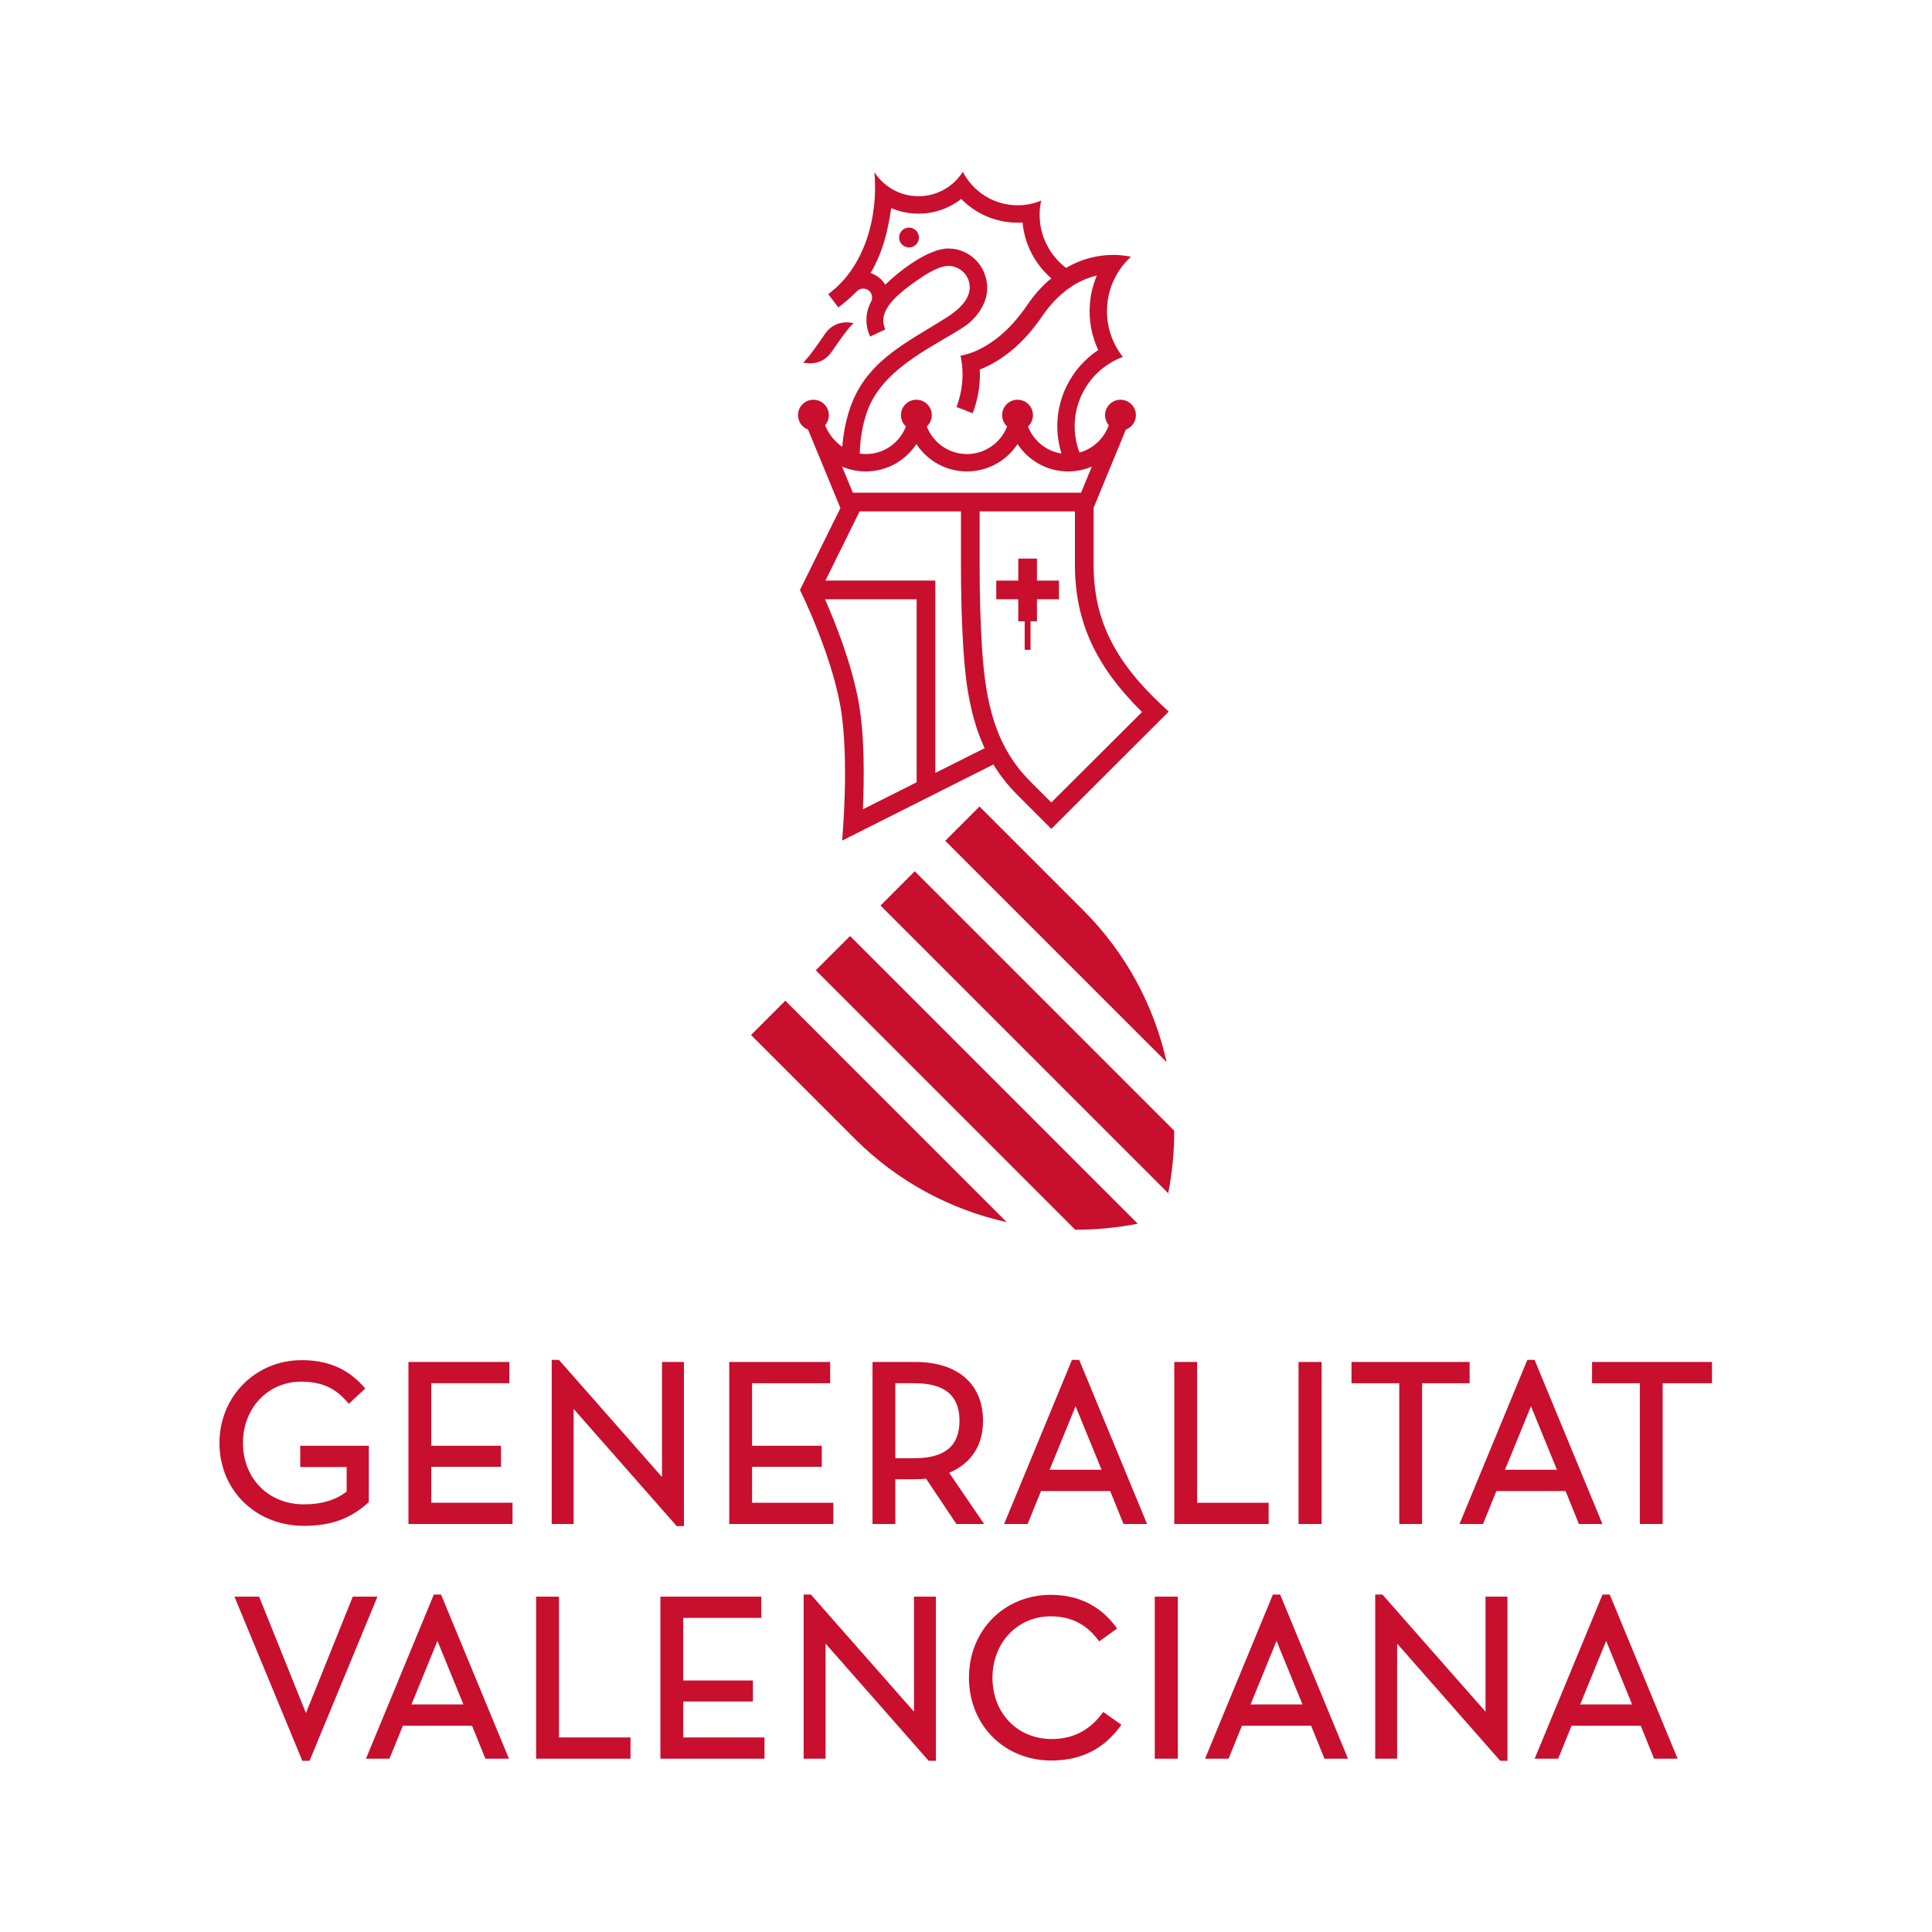 <?xml version="1.0" encoding="UTF-8" standalone="no"?>
<svg
   viewBox="0 0 512 512"
   height="512"
   width="512"
   xml:space="preserve"
   id="svg2"
   version="1.1"
   sodipodi:docname="gva.svg"
   inkscape:version="1.3 (1:1.3+202307231459+0e150ed6c4)"
   xmlns:inkscape="http://www.inkscape.org/namespaces/inkscape"
   xmlns:sodipodi="http://sodipodi.sourceforge.net/DTD/sodipodi-0.dtd"
   xmlns="http://www.w3.org/2000/svg"
   xmlns:svg="http://www.w3.org/2000/svg"
   xmlns:rdf="http://www.w3.org/1999/02/22-rdf-syntax-ns#"
   xmlns:cc="http://creativecommons.org/ns#"
   xmlns:dc="http://purl.org/dc/elements/1.1/"><sodipodi:namedview
     id="namedview1"
     pagecolor="#ffffff"
     bordercolor="#666666"
     borderopacity="1.0"
     inkscape:showpageshadow="2"
     inkscape:pageopacity="0.0"
     inkscape:pagecheckerboard="0"
     inkscape:deskcolor="#d1d1d1"
     inkscape:zoom="0.73530966"
     inkscape:cx="302.5936"
     inkscape:cy="314.83334"
     inkscape:window-width="1366"
     inkscape:window-height="696"
     inkscape:window-x="0"
     inkscape:window-y="0"
     inkscape:window-maximized="1"
     inkscape:current-layer="svg2" /><defs
     id="defs6"><clipPath
       id="clipPath22"
       clipPathUnits="userSpaceOnUse"><path
         id="path20"
         d="M 0,472.25 H 453.54 V 0 H 0 Z" /></clipPath></defs><g
     transform="matrix(1.333,0,0,-1.333,-46.362,570.604)"
     id="g10"><g
       transform="translate(240.935,317.008)"
       id="g12"><path
         id="path14"
         style="fill:#c80f2e;fill-opacity:1;fill-rule:nonzero;stroke:none"
         d="m 0,0 h -3.713 v -4.375 h -4.375 v -3.711 h 4.375 v -4.377 h 1.274 v -5.67 h 1.165 v 5.67 H 0 v 4.377 h 4.376 v 3.711 H 0 Z" /></g><g
       id="g16"><g
         clip-path="url(#clipPath22)"
         id="g18"><g
           transform="translate(200.141,358.152)"
           id="g24"><path
             id="path26"
             style="fill:#c80f2e;fill-opacity:1;fill-rule:nonzero;stroke:none"
             d="m 0,0 c 3.741,5.519 4.383,5.635 4.383,5.635 0,0 -3.541,1.122 -5.762,-2.153 -3.73,-5.503 -4.346,-5.637 -4.346,-5.637 0,0 3.533,-1.077 5.725,2.155" /></g><g
           transform="translate(229.515,267.717)"
           id="g28"><path
             id="path30"
             style="fill:#c80f2e;fill-opacity:1;fill-rule:nonzero;stroke:none"
             d="m 0,0 -6.814,-6.815 44.018,-44.018 c -2.474,11.111 -7.996,21.624 -16.582,30.21 z" /></g><g
           transform="translate(268.225,203.269)"
           id="g32"><path
             id="path34"
             style="fill:#c80f2e;fill-opacity:1;fill-rule:nonzero;stroke:none"
             d="m 0,0 -51.579,51.579 -6.815,-6.816 57.202,-57.201 C -0.39,-8.325 0.009,-4.159 0,0" /></g><g
           transform="translate(196.961,235.162)"
           id="g36"><path
             id="path38"
             style="fill:#c80f2e;fill-opacity:1;fill-rule:nonzero;stroke:none"
             d="m 0,0 51.58,-51.579 c 4.157,-0.008 8.325,0.39 12.437,1.193 L 6.815,6.814 Z" /></g><g
           transform="translate(206.901,334.337)"
           id="g40"><path
             id="path42"
             style="fill:#c80f2e;fill-opacity:1;fill-rule:nonzero;stroke:none"
             d="M 0,0 C 4.212,0 7.913,2.168 10.059,5.446 12.204,2.168 15.907,0 20.116,0 24.328,0 28.03,2.168 30.174,5.446 32.32,2.168 36.022,0 40.233,0 c 1.673,0 3.266,0.343 4.715,0.962 L 42.8,-4.229 H -2.567 L -4.714,0.962 C -3.266,0.343 -1.673,0 0,0 m 0.468,12.426 c 3.412,8.707 14.429,13.036 19.505,16.643 1.397,0.992 4.235,3.809 4.168,7.524 -0.076,4.26 -3.466,7.727 -7.727,7.727 -3.99,0 -9.787,-4.486 -12.535,-7.202 -0.775,1.225 -1.631,1.854 -2.91,2.328 2.501,4.355 3.411,8.396 4.091,12.906 1.666,-0.709 3.499,-1.101 5.42,-1.101 3.201,0 6.153,1.088 8.505,2.914 2.851,-2.907 6.822,-4.713 11.206,-4.713 0.331,0 0.658,0.01 0.983,0.03 0.404,-4.419 2.542,-8.337 5.714,-11.093 -1.898,-1.561 -3.429,-3.304 -4.942,-5.524 -3.276,-4.806 -6.712,-7.232 -9.018,-8.423 -2.071,-1.069 -3.614,-1.358 -4.085,-1.424 0.261,-1.223 0.398,-2.402 0.398,-3.702 0,-2.292 -0.428,-4.483 -1.208,-6.498 l 3.22,-1.247 c 0.93,2.401 1.442,5.013 1.442,7.745 0,0.315 -0.008,0.628 -0.022,0.942 3.191,1.244 7.952,4.077 12.341,10.515 3.616,5.307 7.67,7.417 10.928,8.176 C 45.2,37.204 44.718,35.312 44.559,33.317 44.293,30.045 44.917,26.905 46.222,24.134 43.664,22.442 41.498,20.081 40.02,17.144 37.811,12.757 37.552,7.902 38.907,3.557 35.849,4.034 33.334,6.129 32.25,8.94 c 0.608,0.559 0.99,1.358 0.99,2.248 0,1.692 -1.373,3.065 -3.066,3.065 -1.691,0 -3.063,-1.373 -3.063,-3.065 0,-0.89 0.382,-1.689 0.988,-2.248 -1.236,-3.206 -4.34,-5.485 -7.983,-5.485 -3.641,0 -6.745,2.279 -7.982,5.485 0.607,0.559 0.99,1.358 0.99,2.248 0,1.692 -1.372,3.065 -3.065,3.065 -1.692,0 -3.064,-1.373 -3.064,-3.065 0,-0.89 0.382,-1.689 0.988,-2.248 C 6.747,5.734 3.643,3.429 0,3.455 c -0.417,0.002 -0.809,0.042 -1.191,0.096 0.024,1.485 0.233,5.234 1.659,8.875 m 54.459,-60.26 -18.035,-17.979 -4.133,4.134 c -7.032,7.032 -8.938,15.661 -9.638,26.455 -0.324,5.004 -0.481,10.444 -0.481,16.629 v 10.652 h 18.929 0.018 v -10.652 c 0,-11.211 4.113,-20.147 13.34,-29.239 M 13.828,-59.939 v 38.235 H -8.021 l 6.797,13.761 h 20.151 v -10.652 c 0,-3.166 0.031,-9.803 0.49,-16.87 0.452,-6.957 1.432,-13.575 4.218,-19.554 z m -3.713,-1.865 -10.689,-5.366 c 0.268,5.884 0.362,14.576 -0.834,21.249 -1.386,7.721 -4.686,15.95 -6.693,20.503 h 18.216 z m -21.587,70.122 6.433,-15.604 -8.043,-16.278 c 0,0 6.075,-12.182 8.018,-23.014 1.886,-10.509 0.362,-26.818 0.362,-26.818 L 25.37,-58.26 c 1.29,-2.114 2.853,-4.134 4.762,-6.043 5.058,-5.058 6.76,-6.761 6.76,-6.761 l 23.336,23.316 -1.538,1.443 c -9.386,8.797 -13.391,17.085 -13.391,27.71 v 11.374 l 6.406,15.539 c 1.168,0.434 2,1.553 2,2.87 0,1.692 -1.372,3.065 -3.065,3.065 -1.692,0 -3.064,-1.373 -3.064,-3.065 0,-0.757 0.277,-1.45 0.735,-1.986 -0.922,-2.646 -3.102,-4.697 -5.822,-5.44 -1.405,3.721 -1.315,7.996 0.615,11.829 1.738,3.451 4.646,5.924 8.001,7.178 -2.216,2.807 -3.416,6.425 -3.105,10.272 0.309,3.845 2.077,7.223 4.71,9.638 -1.678,0.382 -7.067,1.187 -12.894,-2.213 -3.184,2.428 -5.251,6.246 -5.251,10.55 0,0.969 0.103,1.913 0.301,2.824 -1.441,-0.597 -3.02,-0.928 -4.675,-0.928 -4.74,0 -8.861,2.709 -10.894,6.66 -1.851,-2.92 -5.111,-4.861 -8.817,-4.861 -3.668,0 -6.9,1.904 -8.761,4.776 C 2.501,50.84 -0.093,40.655 -7.459,35.262 l 2.003,-2.656 c 1.203,0.904 2.418,1.922 3.463,3.007 0.462,0.478 0.913,0.752 1.54,0.74 0.91,-0.018 1.711,-0.765 1.714,-1.761 C 1.263,34.145 1.094,33.829 0.933,33.501 0.425,32.473 0.135,31.319 0.135,30.096 c 0,-1.174 0.264,-2.287 0.735,-3.285 l 3.017,1.418 c -1.408,3.025 0.997,5.847 4.804,8.668 2.736,2.028 5.617,3.939 7.723,3.954 2.348,0.017 4.258,-1.911 4.258,-4.258 0,-2.637 -2.608,-4.738 -4.617,-6.005 C 8.527,25.84 0.932,22.382 -2.573,14.031 -4.045,10.526 -4.513,6.92 -4.663,4.886 c -1.936,1.316 -3.032,3.222 -3.413,4.316 0.456,0.536 0.734,1.229 0.734,1.986 0,1.692 -1.373,3.065 -3.066,3.065 -1.691,0 -3.063,-1.373 -3.063,-3.065 0,-1.317 0.833,-2.436 1.999,-2.87" /></g><g
           transform="translate(234.926,185.089)"
           id="g44"><path
             id="path46"
             style="fill:#c80f2e;fill-opacity:1;fill-rule:nonzero;stroke:none"
             d="m 0,0 -44.019,44.02 -6.814,-6.815 20.621,-20.622 C -21.626,7.997 -11.113,2.474 0,0" /></g><g
           transform="translate(215.5,382.812)"
           id="g48"><path
             id="path50"
             style="fill:#c80f2e;fill-opacity:1;fill-rule:nonzero;stroke:none"
             d="m 0,0 c -1.088,0 -1.972,-0.883 -1.972,-1.974 0,-1.088 0.884,-1.97 1.972,-1.97 1.089,0 1.972,0.882 1.972,1.97 C 1.972,-0.883 1.089,0 0,0" /></g><g
           transform="translate(348.927,89.203)"
           id="g52"><path
             id="path54"
             style="fill:#c80f2e;fill-opacity:1;fill-rule:nonzero;stroke:none"
             d="M 0,0 5.165,12.636 10.33,0 Z M 4.448,21.851 -9.044,-10.784 h 4.676 l 2.656,6.559 h 13.753 l 2.657,-6.559 h 4.676 L 5.882,21.851 Z" /></g><g
           transform="translate(330.112,87.766)"
           id="g56"><path
             id="path58"
             style="fill:#c80f2e;fill-opacity:1;fill-rule:nonzero;stroke:none"
             d="m 0,0 -20.498,23.288 h -1.434 V -9.347 h 4.361 V 13.535 L 2.927,-9.768 H 4.359 V 22.867 H 0 Z" /></g><path
           id="path60"
           style="fill:#c80f2e;fill-opacity:1;fill-rule:nonzero;stroke:none"
           d="m 264.358,78.419 h 4.584 v 32.214 h -4.584 z" /><g
           transform="translate(243.45,135.859)"
           id="g62"><path
             id="path64"
             style="fill:#c80f2e;fill-opacity:1;fill-rule:nonzero;stroke:none"
             d="M 0,0 5.164,12.637 H 5.165 L 10.33,0 Z M 4.448,21.852 -9.044,-10.785 h 4.675 l 2.657,6.56 h 13.753 l 2.657,-6.56 h 4.675 L 5.881,21.852 Z" /></g><g
           transform="translate(243.883,82.328)"
           id="g66"><path
             id="path68"
             style="fill:#c80f2e;fill-opacity:1;fill-rule:nonzero;stroke:none"
             d="m 0,0 c -6.834,0 -11.793,5.131 -11.793,12.197 0,6.954 4.974,12.198 11.567,12.198 4.757,0 7.582,-2.156 9.65,-4.983 l 3.556,2.56 c -2.729,3.866 -6.945,6.694 -13.16,6.694 -9.285,0 -16.287,-7.078 -16.287,-16.464 0,-9.402 7.002,-16.473 16.378,-16.473 6.574,0 10.903,2.84 13.929,7.107 L 10.222,5.389 C 7.975,2.211 4.756,0 0,0" /></g><g
           transform="translate(216.578,138.156)"
           id="g70"><path
             id="path72"
             style="fill:#c80f2e;fill-opacity:1;fill-rule:nonzero;stroke:none"
             d="M 0,0 H -3.798 V 14.909 H 0 c 6.028,0 8.957,-2.445 8.957,-7.477 C 8.957,2.431 6.028,0 0,0 m 6.909,-2.901 c 4.4,1.893 6.724,5.463 6.724,10.333 0,7.328 -5.029,11.702 -13.453,11.702 h -8.517 v -32.216 h 4.539 v 8.901 H 0.18 c 0.818,0 1.499,0.036 2.132,0.116 l 6.032,-9.017 h 5.514 z" /></g><g
           transform="translate(216.484,87.766)"
           id="g74"><path
             id="path76"
             style="fill:#c80f2e;fill-opacity:1;fill-rule:nonzero;stroke:none"
             d="m 0,0 -20.499,23.288 h -1.432 V -9.347 h 4.36 V 13.535 L 2.927,-9.768 H 4.36 V 22.867 H 0 Z" /></g><g
           transform="translate(170.612,89.794)"
           id="g78"><path
             id="path80"
             style="fill:#c80f2e;fill-opacity:1;fill-rule:nonzero;stroke:none"
             d="M 0,0 H 13.858 V 4.179 H 0 v 12.435 h 15.524 v 4.225 H -4.541 v -32.214 h 20.696 v 4.224 H 0 Z" /></g><g
           transform="translate(116.581,89.203)"
           id="g82"><path
             id="path84"
             style="fill:#c80f2e;fill-opacity:1;fill-rule:nonzero;stroke:none"
             d="M 0,0 5.165,12.636 H 5.166 L 10.33,0 Z M 4.449,21.851 -9.043,-10.784 h 4.675 l 2.657,6.559 h 13.753 l 2.657,-6.559 h 4.675 L 5.882,21.851 Z" /></g><g
           transform="translate(95.19,124.715)"
           id="g86"><path
             id="path88"
             style="fill:#c80f2e;fill-opacity:1;fill-rule:nonzero;stroke:none"
             d="M 0,0 C 5.751,0 9.475,1.604 12.913,4.719 V 15.915 H -0.717 V 11.688 H 8.508 V 6.818 C 6.324,5.104 3.54,4.27 0,4.27 c -7.015,0 -12.107,5.129 -12.107,12.198 0,6.954 4.973,12.198 11.567,12.198 5.613,0 7.792,-2.51 9.491,-4.395 l 3.251,3.039 c -2.883,3.365 -6.65,5.625 -12.652,5.625 -9.158,0 -16.332,-7.233 -16.332,-16.467 C -16.782,7.08 -9.567,0 0,0" /></g><g
           transform="translate(104.913,110.632)"
           id="g90"><path
             id="path92"
             style="fill:#c80f2e;fill-opacity:1;fill-rule:nonzero;stroke:none"
             d="m 0,0 -9.31,-23.148 -9.309,23.149 h -4.903 l 13.496,-32.635 1.433,-10e-4 L 4.903,0 Z" /></g><g
           transform="translate(120.519,136.451)"
           id="g94"><path
             id="path96"
             style="fill:#c80f2e;fill-opacity:1;fill-rule:nonzero;stroke:none"
             d="M 0,0 H 13.859 V 4.179 H 0 v 12.435 h 15.525 v 4.225 H -4.539 V -11.377 H 16.156 V -7.15 H 0 Z" /></g><g
           transform="translate(145.909,110.633)"
           id="g98"><path
             id="path100"
             style="fill:#c80f2e;fill-opacity:1;fill-rule:nonzero;stroke:none"
             d="m 0,0 h -4.54 v -32.214 h 18.76 v 4.226 H 0 Z" /></g><g
           transform="translate(148.822,147.959)"
           id="g102"><path
             id="path104"
             style="fill:#c80f2e;fill-opacity:1;fill-rule:nonzero;stroke:none"
             d="M 0,0 20.498,-23.306 H 21.93 V 9.33 H 17.571 V -13.536 L -2.928,9.752 H -4.36 V -22.885 H 0 Z" /></g><g
           transform="translate(200.453,129.301)"
           id="g106"><path
             id="path108"
             style="fill:#c80f2e;fill-opacity:1;fill-rule:nonzero;stroke:none"
             d="m 0,0 h -16.155 v 7.15 h 13.859 v 4.179 H -16.155 V 23.765 H -0.63 v 4.224 H -20.695 V -4.227 H 0 Z" /></g><g
           transform="translate(286.997,129.301)"
           id="g110"><path
             id="path112"
             style="fill:#c80f2e;fill-opacity:1;fill-rule:nonzero;stroke:none"
             d="m 0,0 h -14.221 v 27.989 h -4.538 V -4.227 H 0 Z" /></g><path
           id="path114"
           style="fill:#c80f2e;fill-opacity:1;fill-rule:nonzero;stroke:none"
           d="m 297.526,157.29 h -4.586 v -32.216 h 4.586 z" /><g
           transform="translate(283.397,89.203)"
           id="g116"><path
             id="path118"
             style="fill:#c80f2e;fill-opacity:1;fill-rule:nonzero;stroke:none"
             d="M 0,0 5.165,12.636 10.33,0 Z M 4.448,21.851 -9.044,-10.784 h 4.676 l 2.657,6.559 h 13.753 l 2.655,-6.559 h 4.677 L 5.882,21.851 Z" /></g><g
           transform="translate(312.963,125.074)"
           id="g120"><path
             id="path122"
             style="fill:#c80f2e;fill-opacity:1;fill-rule:nonzero;stroke:none"
             d="m 0,0 h 4.541 v 27.991 h 9.449 v 4.225 H -9.495 V 27.991 H 0 Z" /></g><g
           transform="translate(339.148,148.496)"
           id="g124"><path
             id="path126"
             style="fill:#c80f2e;fill-opacity:1;fill-rule:nonzero;stroke:none"
             d="m 0,0 5.165,-12.637 h -10.33 z m -9.534,-23.422 2.657,6.561 H 6.877 l 2.655,-6.561 h 4.677 L 0.716,9.215 h -1.434 l -13.491,-32.637 z" /></g><g
           transform="translate(351.294,157.291)"
           id="g128"><path
             id="path130"
             style="fill:#c80f2e;fill-opacity:1;fill-rule:nonzero;stroke:none"
             d="m 0,0 v -4.225 h 9.495 v -27.99 h 4.54 v 27.99 h 9.806 V 0 Z" /></g></g></g></g></svg>

